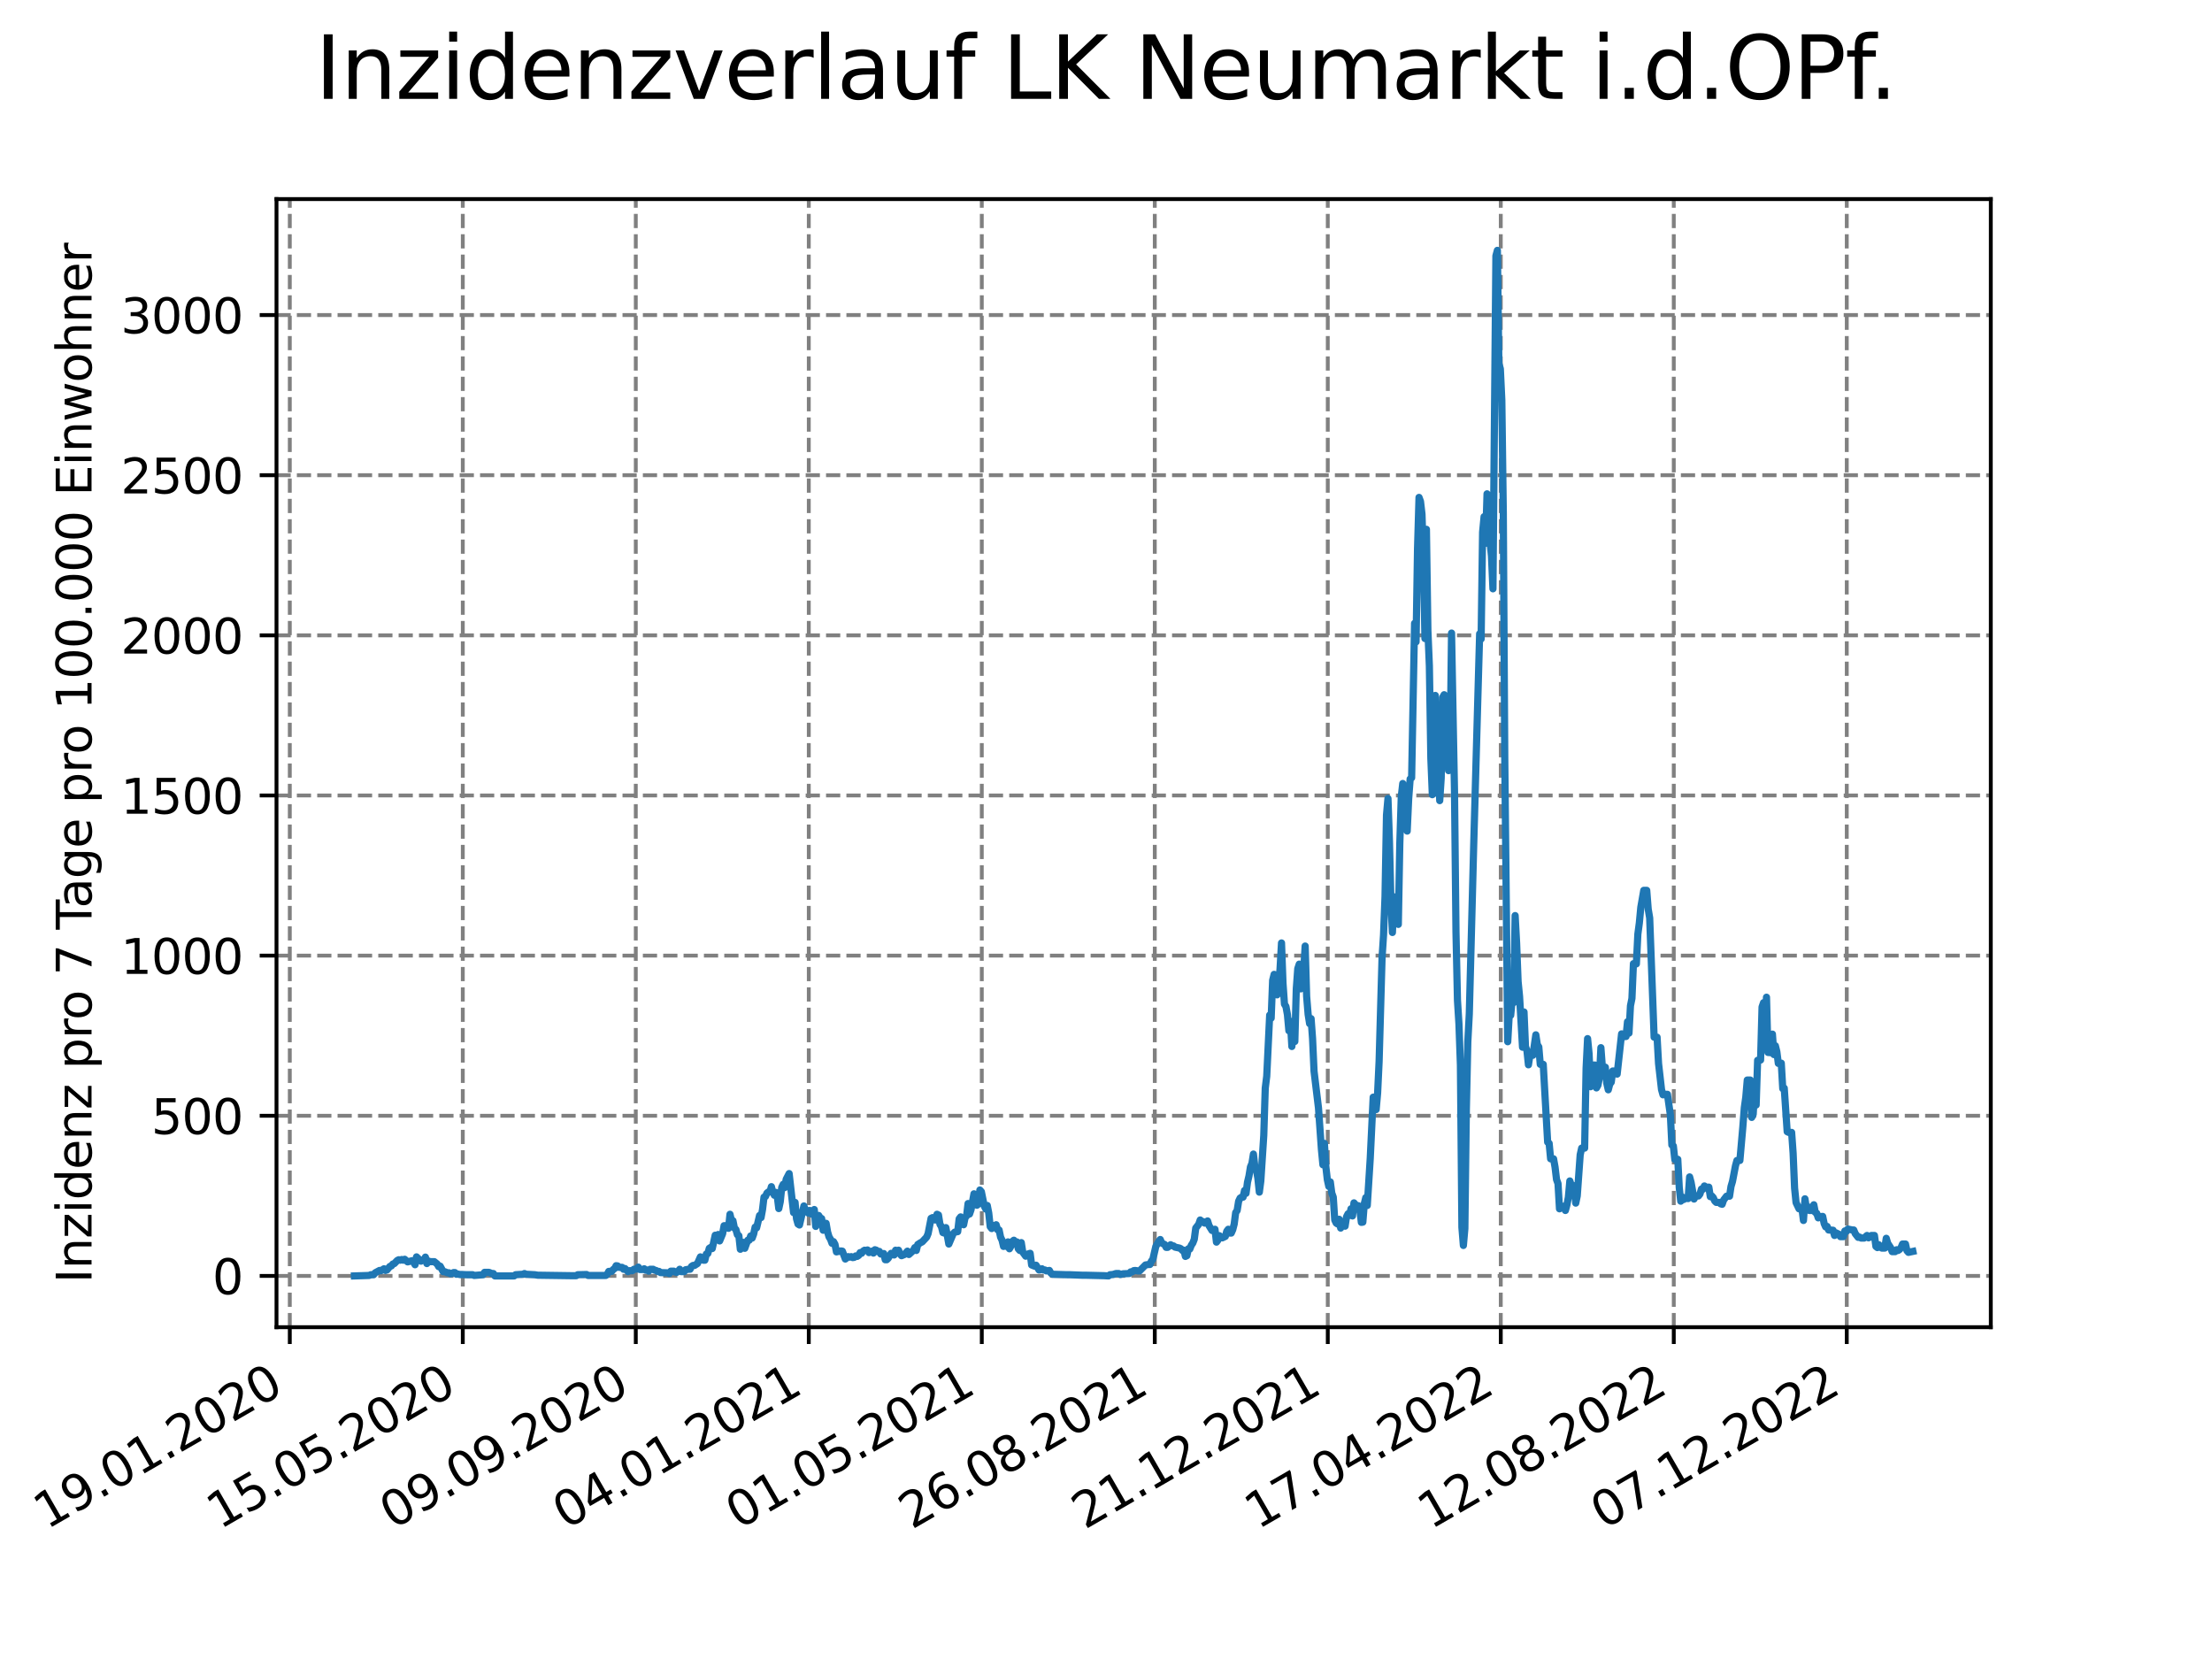 <?xml version="1.0" encoding="utf-8" standalone="no"?>
<!DOCTYPE svg PUBLIC "-//W3C//DTD SVG 1.1//EN"
  "http://www.w3.org/Graphics/SVG/1.1/DTD/svg11.dtd">
<svg xmlns:xlink="http://www.w3.org/1999/xlink" width="460.8pt" height="345.6pt" viewBox="0 0 460.8 345.6" xmlns="http://www.w3.org/2000/svg" version="1.1">
 <defs>
  <style type="text/css">*{stroke-linejoin: round; stroke-linecap: butt}</style>
 </defs>
 <g id="figure_1">
  <g id="patch_1">
   <path d="M 0 345.6 
L 460.8 345.6 
L 460.8 0 
L 0 0 
z
" style="fill: #ffffff"/>
  </g>
  <g id="axes_1">
   <g id="patch_2">
    <path d="M 57.6 276.48 
L 414.72 276.48 
L 414.72 41.472 
L 57.6 41.472 
z
" style="fill: #ffffff"/>
   </g>
   <g id="matplotlib.axis_1">
    <g id="xtick_1">
     <g id="line2d_1">
      <path d="M 60.37 276.48 
L 60.37 41.472 
" clip-path="url(#pb833df3ff0)" style="fill: none; stroke-dasharray: 2.96,1.28; stroke-dashoffset: 0; stroke: #808080; stroke-width: 0.8"/>
     </g>
     <g id="line2d_2">
      <defs>
       <path id="mb8131c8d3f" d="M 0 0 
L 0 3.5 
" style="stroke: #000000; stroke-width: 0.8"/>
      </defs>
      <g>
       <use xlink:href="#mb8131c8d3f" x="60.37" y="276.48" style="stroke: #000000; stroke-width: 0.8"/>
      </g>
     </g>
     <g id="text_1">
      <!-- 19.01.2020 -->
      <g transform="translate(9.744 318.689) rotate(-30) scale(0.1 -0.1)">
       <defs>
        <path id="DejaVuSans-31" d="M 794 531 
L 1825 531 
L 1825 4091 
L 703 3866 
L 703 4441 
L 1819 4666 
L 2450 4666 
L 2450 531 
L 3481 531 
L 3481 0 
L 794 0 
L 794 531 
z
" transform="scale(0.016)"/>
        <path id="DejaVuSans-39" d="M 703 97 
L 703 672 
Q 941 559 1184 500 
Q 1428 441 1663 441 
Q 2288 441 2617 861 
Q 2947 1281 2994 2138 
Q 2813 1869 2534 1725 
Q 2256 1581 1919 1581 
Q 1219 1581 811 2004 
Q 403 2428 403 3163 
Q 403 3881 828 4315 
Q 1253 4750 1959 4750 
Q 2769 4750 3195 4129 
Q 3622 3509 3622 2328 
Q 3622 1225 3098 567 
Q 2575 -91 1691 -91 
Q 1453 -91 1209 -44 
Q 966 3 703 97 
z
M 1959 2075 
Q 2384 2075 2632 2365 
Q 2881 2656 2881 3163 
Q 2881 3666 2632 3958 
Q 2384 4250 1959 4250 
Q 1534 4250 1286 3958 
Q 1038 3666 1038 3163 
Q 1038 2656 1286 2365 
Q 1534 2075 1959 2075 
z
" transform="scale(0.016)"/>
        <path id="DejaVuSans-2e" d="M 684 794 
L 1344 794 
L 1344 0 
L 684 0 
L 684 794 
z
" transform="scale(0.016)"/>
        <path id="DejaVuSans-30" d="M 2034 4250 
Q 1547 4250 1301 3770 
Q 1056 3291 1056 2328 
Q 1056 1369 1301 889 
Q 1547 409 2034 409 
Q 2525 409 2770 889 
Q 3016 1369 3016 2328 
Q 3016 3291 2770 3770 
Q 2525 4250 2034 4250 
z
M 2034 4750 
Q 2819 4750 3233 4129 
Q 3647 3509 3647 2328 
Q 3647 1150 3233 529 
Q 2819 -91 2034 -91 
Q 1250 -91 836 529 
Q 422 1150 422 2328 
Q 422 3509 836 4129 
Q 1250 4750 2034 4750 
z
" transform="scale(0.016)"/>
        <path id="DejaVuSans-32" d="M 1228 531 
L 3431 531 
L 3431 0 
L 469 0 
L 469 531 
Q 828 903 1448 1529 
Q 2069 2156 2228 2338 
Q 2531 2678 2651 2914 
Q 2772 3150 2772 3378 
Q 2772 3750 2511 3984 
Q 2250 4219 1831 4219 
Q 1534 4219 1204 4116 
Q 875 4013 500 3803 
L 500 4441 
Q 881 4594 1212 4672 
Q 1544 4750 1819 4750 
Q 2544 4750 2975 4387 
Q 3406 4025 3406 3419 
Q 3406 3131 3298 2873 
Q 3191 2616 2906 2266 
Q 2828 2175 2409 1742 
Q 1991 1309 1228 531 
z
" transform="scale(0.016)"/>
       </defs>
       <use xlink:href="#DejaVuSans-31"/>
       <use xlink:href="#DejaVuSans-39" x="63.623"/>
       <use xlink:href="#DejaVuSans-2e" x="127.246"/>
       <use xlink:href="#DejaVuSans-30" x="159.033"/>
       <use xlink:href="#DejaVuSans-31" x="222.656"/>
       <use xlink:href="#DejaVuSans-2e" x="286.279"/>
       <use xlink:href="#DejaVuSans-32" x="318.066"/>
       <use xlink:href="#DejaVuSans-30" x="381.689"/>
       <use xlink:href="#DejaVuSans-32" x="445.312"/>
       <use xlink:href="#DejaVuSans-30" x="508.936"/>
      </g>
     </g>
    </g>
    <g id="xtick_2">
     <g id="line2d_3">
      <path d="M 96.408 276.48 
L 96.408 41.472 
" clip-path="url(#pb833df3ff0)" style="fill: none; stroke-dasharray: 2.96,1.28; stroke-dashoffset: 0; stroke: #808080; stroke-width: 0.8"/>
     </g>
     <g id="line2d_4">
      <g>
       <use xlink:href="#mb8131c8d3f" x="96.408" y="276.48" style="stroke: #000000; stroke-width: 0.8"/>
      </g>
     </g>
     <g id="text_2">
      <!-- 15.05.2020 -->
      <g transform="translate(45.783 318.689) rotate(-30) scale(0.1 -0.1)">
       <defs>
        <path id="DejaVuSans-35" d="M 691 4666 
L 3169 4666 
L 3169 4134 
L 1269 4134 
L 1269 2991 
Q 1406 3038 1543 3061 
Q 1681 3084 1819 3084 
Q 2600 3084 3056 2656 
Q 3513 2228 3513 1497 
Q 3513 744 3044 326 
Q 2575 -91 1722 -91 
Q 1428 -91 1123 -41 
Q 819 9 494 109 
L 494 744 
Q 775 591 1075 516 
Q 1375 441 1709 441 
Q 2250 441 2565 725 
Q 2881 1009 2881 1497 
Q 2881 1984 2565 2268 
Q 2250 2553 1709 2553 
Q 1456 2553 1204 2497 
Q 953 2441 691 2322 
L 691 4666 
z
" transform="scale(0.016)"/>
       </defs>
       <use xlink:href="#DejaVuSans-31"/>
       <use xlink:href="#DejaVuSans-35" x="63.623"/>
       <use xlink:href="#DejaVuSans-2e" x="127.246"/>
       <use xlink:href="#DejaVuSans-30" x="159.033"/>
       <use xlink:href="#DejaVuSans-35" x="222.656"/>
       <use xlink:href="#DejaVuSans-2e" x="286.279"/>
       <use xlink:href="#DejaVuSans-32" x="318.066"/>
       <use xlink:href="#DejaVuSans-30" x="381.689"/>
       <use xlink:href="#DejaVuSans-32" x="445.312"/>
       <use xlink:href="#DejaVuSans-30" x="508.936"/>
      </g>
     </g>
    </g>
    <g id="xtick_3">
     <g id="line2d_5">
      <path d="M 132.447 276.48 
L 132.447 41.472 
" clip-path="url(#pb833df3ff0)" style="fill: none; stroke-dasharray: 2.96,1.28; stroke-dashoffset: 0; stroke: #808080; stroke-width: 0.8"/>
     </g>
     <g id="line2d_6">
      <g>
       <use xlink:href="#mb8131c8d3f" x="132.447" y="276.48" style="stroke: #000000; stroke-width: 0.8"/>
      </g>
     </g>
     <g id="text_3">
      <!-- 09.09.2020 -->
      <g transform="translate(81.821 318.689) rotate(-30) scale(0.1 -0.1)">
       <use xlink:href="#DejaVuSans-30"/>
       <use xlink:href="#DejaVuSans-39" x="63.623"/>
       <use xlink:href="#DejaVuSans-2e" x="127.246"/>
       <use xlink:href="#DejaVuSans-30" x="159.033"/>
       <use xlink:href="#DejaVuSans-39" x="222.656"/>
       <use xlink:href="#DejaVuSans-2e" x="286.279"/>
       <use xlink:href="#DejaVuSans-32" x="318.066"/>
       <use xlink:href="#DejaVuSans-30" x="381.689"/>
       <use xlink:href="#DejaVuSans-32" x="445.312"/>
       <use xlink:href="#DejaVuSans-30" x="508.936"/>
      </g>
     </g>
    </g>
    <g id="xtick_4">
     <g id="line2d_7">
      <path d="M 168.485 276.48 
L 168.485 41.472 
" clip-path="url(#pb833df3ff0)" style="fill: none; stroke-dasharray: 2.96,1.28; stroke-dashoffset: 0; stroke: #808080; stroke-width: 0.8"/>
     </g>
     <g id="line2d_8">
      <g>
       <use xlink:href="#mb8131c8d3f" x="168.485" y="276.48" style="stroke: #000000; stroke-width: 0.8"/>
      </g>
     </g>
     <g id="text_4">
      <!-- 04.01.2021 -->
      <g transform="translate(117.86 318.689) rotate(-30) scale(0.1 -0.1)">
       <defs>
        <path id="DejaVuSans-34" d="M 2419 4116 
L 825 1625 
L 2419 1625 
L 2419 4116 
z
M 2253 4666 
L 3047 4666 
L 3047 1625 
L 3713 1625 
L 3713 1100 
L 3047 1100 
L 3047 0 
L 2419 0 
L 2419 1100 
L 313 1100 
L 313 1709 
L 2253 4666 
z
" transform="scale(0.016)"/>
       </defs>
       <use xlink:href="#DejaVuSans-30"/>
       <use xlink:href="#DejaVuSans-34" x="63.623"/>
       <use xlink:href="#DejaVuSans-2e" x="127.246"/>
       <use xlink:href="#DejaVuSans-30" x="159.033"/>
       <use xlink:href="#DejaVuSans-31" x="222.656"/>
       <use xlink:href="#DejaVuSans-2e" x="286.279"/>
       <use xlink:href="#DejaVuSans-32" x="318.066"/>
       <use xlink:href="#DejaVuSans-30" x="381.689"/>
       <use xlink:href="#DejaVuSans-32" x="445.312"/>
       <use xlink:href="#DejaVuSans-31" x="508.936"/>
      </g>
     </g>
    </g>
    <g id="xtick_5">
     <g id="line2d_9">
      <path d="M 204.524 276.48 
L 204.524 41.472 
" clip-path="url(#pb833df3ff0)" style="fill: none; stroke-dasharray: 2.96,1.28; stroke-dashoffset: 0; stroke: #808080; stroke-width: 0.8"/>
     </g>
     <g id="line2d_10">
      <g>
       <use xlink:href="#mb8131c8d3f" x="204.524" y="276.48" style="stroke: #000000; stroke-width: 0.8"/>
      </g>
     </g>
     <g id="text_5">
      <!-- 01.05.2021 -->
      <g transform="translate(153.898 318.689) rotate(-30) scale(0.1 -0.1)">
       <use xlink:href="#DejaVuSans-30"/>
       <use xlink:href="#DejaVuSans-31" x="63.623"/>
       <use xlink:href="#DejaVuSans-2e" x="127.246"/>
       <use xlink:href="#DejaVuSans-30" x="159.033"/>
       <use xlink:href="#DejaVuSans-35" x="222.656"/>
       <use xlink:href="#DejaVuSans-2e" x="286.279"/>
       <use xlink:href="#DejaVuSans-32" x="318.066"/>
       <use xlink:href="#DejaVuSans-30" x="381.689"/>
       <use xlink:href="#DejaVuSans-32" x="445.312"/>
       <use xlink:href="#DejaVuSans-31" x="508.936"/>
      </g>
     </g>
    </g>
    <g id="xtick_6">
     <g id="line2d_11">
      <path d="M 240.562 276.48 
L 240.562 41.472 
" clip-path="url(#pb833df3ff0)" style="fill: none; stroke-dasharray: 2.96,1.28; stroke-dashoffset: 0; stroke: #808080; stroke-width: 0.8"/>
     </g>
     <g id="line2d_12">
      <g>
       <use xlink:href="#mb8131c8d3f" x="240.562" y="276.48" style="stroke: #000000; stroke-width: 0.8"/>
      </g>
     </g>
     <g id="text_6">
      <!-- 26.08.2021 -->
      <g transform="translate(189.937 318.689) rotate(-30) scale(0.1 -0.1)">
       <defs>
        <path id="DejaVuSans-36" d="M 2113 2584 
Q 1688 2584 1439 2293 
Q 1191 2003 1191 1497 
Q 1191 994 1439 701 
Q 1688 409 2113 409 
Q 2538 409 2786 701 
Q 3034 994 3034 1497 
Q 3034 2003 2786 2293 
Q 2538 2584 2113 2584 
z
M 3366 4563 
L 3366 3988 
Q 3128 4100 2886 4159 
Q 2644 4219 2406 4219 
Q 1781 4219 1451 3797 
Q 1122 3375 1075 2522 
Q 1259 2794 1537 2939 
Q 1816 3084 2150 3084 
Q 2853 3084 3261 2657 
Q 3669 2231 3669 1497 
Q 3669 778 3244 343 
Q 2819 -91 2113 -91 
Q 1303 -91 875 529 
Q 447 1150 447 2328 
Q 447 3434 972 4092 
Q 1497 4750 2381 4750 
Q 2619 4750 2861 4703 
Q 3103 4656 3366 4563 
z
" transform="scale(0.016)"/>
        <path id="DejaVuSans-38" d="M 2034 2216 
Q 1584 2216 1326 1975 
Q 1069 1734 1069 1313 
Q 1069 891 1326 650 
Q 1584 409 2034 409 
Q 2484 409 2743 651 
Q 3003 894 3003 1313 
Q 3003 1734 2745 1975 
Q 2488 2216 2034 2216 
z
M 1403 2484 
Q 997 2584 770 2862 
Q 544 3141 544 3541 
Q 544 4100 942 4425 
Q 1341 4750 2034 4750 
Q 2731 4750 3128 4425 
Q 3525 4100 3525 3541 
Q 3525 3141 3298 2862 
Q 3072 2584 2669 2484 
Q 3125 2378 3379 2068 
Q 3634 1759 3634 1313 
Q 3634 634 3220 271 
Q 2806 -91 2034 -91 
Q 1263 -91 848 271 
Q 434 634 434 1313 
Q 434 1759 690 2068 
Q 947 2378 1403 2484 
z
M 1172 3481 
Q 1172 3119 1398 2916 
Q 1625 2713 2034 2713 
Q 2441 2713 2670 2916 
Q 2900 3119 2900 3481 
Q 2900 3844 2670 4047 
Q 2441 4250 2034 4250 
Q 1625 4250 1398 4047 
Q 1172 3844 1172 3481 
z
" transform="scale(0.016)"/>
       </defs>
       <use xlink:href="#DejaVuSans-32"/>
       <use xlink:href="#DejaVuSans-36" x="63.623"/>
       <use xlink:href="#DejaVuSans-2e" x="127.246"/>
       <use xlink:href="#DejaVuSans-30" x="159.033"/>
       <use xlink:href="#DejaVuSans-38" x="222.656"/>
       <use xlink:href="#DejaVuSans-2e" x="286.279"/>
       <use xlink:href="#DejaVuSans-32" x="318.066"/>
       <use xlink:href="#DejaVuSans-30" x="381.689"/>
       <use xlink:href="#DejaVuSans-32" x="445.312"/>
       <use xlink:href="#DejaVuSans-31" x="508.936"/>
      </g>
     </g>
    </g>
    <g id="xtick_7">
     <g id="line2d_13">
      <path d="M 276.601 276.48 
L 276.601 41.472 
" clip-path="url(#pb833df3ff0)" style="fill: none; stroke-dasharray: 2.96,1.28; stroke-dashoffset: 0; stroke: #808080; stroke-width: 0.8"/>
     </g>
     <g id="line2d_14">
      <g>
       <use xlink:href="#mb8131c8d3f" x="276.601" y="276.48" style="stroke: #000000; stroke-width: 0.8"/>
      </g>
     </g>
     <g id="text_7">
      <!-- 21.12.2021 -->
      <g transform="translate(225.975 318.689) rotate(-30) scale(0.1 -0.1)">
       <use xlink:href="#DejaVuSans-32"/>
       <use xlink:href="#DejaVuSans-31" x="63.623"/>
       <use xlink:href="#DejaVuSans-2e" x="127.246"/>
       <use xlink:href="#DejaVuSans-31" x="159.033"/>
       <use xlink:href="#DejaVuSans-32" x="222.656"/>
       <use xlink:href="#DejaVuSans-2e" x="286.279"/>
       <use xlink:href="#DejaVuSans-32" x="318.066"/>
       <use xlink:href="#DejaVuSans-30" x="381.689"/>
       <use xlink:href="#DejaVuSans-32" x="445.312"/>
       <use xlink:href="#DejaVuSans-31" x="508.936"/>
      </g>
     </g>
    </g>
    <g id="xtick_8">
     <g id="line2d_15">
      <path d="M 312.639 276.48 
L 312.639 41.472 
" clip-path="url(#pb833df3ff0)" style="fill: none; stroke-dasharray: 2.96,1.28; stroke-dashoffset: 0; stroke: #808080; stroke-width: 0.8"/>
     </g>
     <g id="line2d_16">
      <g>
       <use xlink:href="#mb8131c8d3f" x="312.639" y="276.48" style="stroke: #000000; stroke-width: 0.8"/>
      </g>
     </g>
     <g id="text_8">
      <!-- 17.04.2022 -->
      <g transform="translate(262.014 318.689) rotate(-30) scale(0.1 -0.1)">
       <defs>
        <path id="DejaVuSans-37" d="M 525 4666 
L 3525 4666 
L 3525 4397 
L 1831 0 
L 1172 0 
L 2766 4134 
L 525 4134 
L 525 4666 
z
" transform="scale(0.016)"/>
       </defs>
       <use xlink:href="#DejaVuSans-31"/>
       <use xlink:href="#DejaVuSans-37" x="63.623"/>
       <use xlink:href="#DejaVuSans-2e" x="127.246"/>
       <use xlink:href="#DejaVuSans-30" x="159.033"/>
       <use xlink:href="#DejaVuSans-34" x="222.656"/>
       <use xlink:href="#DejaVuSans-2e" x="286.279"/>
       <use xlink:href="#DejaVuSans-32" x="318.066"/>
       <use xlink:href="#DejaVuSans-30" x="381.689"/>
       <use xlink:href="#DejaVuSans-32" x="445.312"/>
       <use xlink:href="#DejaVuSans-32" x="508.936"/>
      </g>
     </g>
    </g>
    <g id="xtick_9">
     <g id="line2d_17">
      <path d="M 348.678 276.48 
L 348.678 41.472 
" clip-path="url(#pb833df3ff0)" style="fill: none; stroke-dasharray: 2.96,1.28; stroke-dashoffset: 0; stroke: #808080; stroke-width: 0.8"/>
     </g>
     <g id="line2d_18">
      <g>
       <use xlink:href="#mb8131c8d3f" x="348.678" y="276.48" style="stroke: #000000; stroke-width: 0.8"/>
      </g>
     </g>
     <g id="text_9">
      <!-- 12.08.2022 -->
      <g transform="translate(298.052 318.689) rotate(-30) scale(0.1 -0.1)">
       <use xlink:href="#DejaVuSans-31"/>
       <use xlink:href="#DejaVuSans-32" x="63.623"/>
       <use xlink:href="#DejaVuSans-2e" x="127.246"/>
       <use xlink:href="#DejaVuSans-30" x="159.033"/>
       <use xlink:href="#DejaVuSans-38" x="222.656"/>
       <use xlink:href="#DejaVuSans-2e" x="286.279"/>
       <use xlink:href="#DejaVuSans-32" x="318.066"/>
       <use xlink:href="#DejaVuSans-30" x="381.689"/>
       <use xlink:href="#DejaVuSans-32" x="445.312"/>
       <use xlink:href="#DejaVuSans-32" x="508.936"/>
      </g>
     </g>
    </g>
    <g id="xtick_10">
     <g id="line2d_19">
      <path d="M 384.716 276.48 
L 384.716 41.472 
" clip-path="url(#pb833df3ff0)" style="fill: none; stroke-dasharray: 2.96,1.28; stroke-dashoffset: 0; stroke: #808080; stroke-width: 0.8"/>
     </g>
     <g id="line2d_20">
      <g>
       <use xlink:href="#mb8131c8d3f" x="384.716" y="276.48" style="stroke: #000000; stroke-width: 0.8"/>
      </g>
     </g>
     <g id="text_10">
      <!-- 07.12.2022 -->
      <g transform="translate(334.091 318.689) rotate(-30) scale(0.1 -0.1)">
       <use xlink:href="#DejaVuSans-30"/>
       <use xlink:href="#DejaVuSans-37" x="63.623"/>
       <use xlink:href="#DejaVuSans-2e" x="127.246"/>
       <use xlink:href="#DejaVuSans-31" x="159.033"/>
       <use xlink:href="#DejaVuSans-32" x="222.656"/>
       <use xlink:href="#DejaVuSans-2e" x="286.279"/>
       <use xlink:href="#DejaVuSans-32" x="318.066"/>
       <use xlink:href="#DejaVuSans-30" x="381.689"/>
       <use xlink:href="#DejaVuSans-32" x="445.312"/>
       <use xlink:href="#DejaVuSans-32" x="508.936"/>
      </g>
     </g>
    </g>
   </g>
   <g id="matplotlib.axis_2">
    <g id="ytick_1">
     <g id="line2d_21">
      <path d="M 57.6 265.798 
L 414.72 265.798 
" clip-path="url(#pb833df3ff0)" style="fill: none; stroke-dasharray: 2.96,1.28; stroke-dashoffset: 0; stroke: #808080; stroke-width: 0.8"/>
     </g>
     <g id="line2d_22">
      <defs>
       <path id="m27a5e4d0ce" d="M 0 0 
L -3.5 0 
" style="stroke: #000000; stroke-width: 0.8"/>
      </defs>
      <g>
       <use xlink:href="#m27a5e4d0ce" x="57.6" y="265.798" style="stroke: #000000; stroke-width: 0.8"/>
      </g>
     </g>
     <g id="text_11">
      <!-- 0 -->
      <g transform="translate(44.237 269.597) scale(0.1 -0.1)">
       <use xlink:href="#DejaVuSans-30"/>
      </g>
     </g>
    </g>
    <g id="ytick_2">
     <g id="line2d_23">
      <path d="M 57.6 232.437 
L 414.72 232.437 
" clip-path="url(#pb833df3ff0)" style="fill: none; stroke-dasharray: 2.96,1.28; stroke-dashoffset: 0; stroke: #808080; stroke-width: 0.8"/>
     </g>
     <g id="line2d_24">
      <g>
       <use xlink:href="#m27a5e4d0ce" x="57.6" y="232.437" style="stroke: #000000; stroke-width: 0.8"/>
      </g>
     </g>
     <g id="text_12">
      <!-- 500 -->
      <g transform="translate(31.512 236.236) scale(0.1 -0.1)">
       <use xlink:href="#DejaVuSans-35"/>
       <use xlink:href="#DejaVuSans-30" x="63.623"/>
       <use xlink:href="#DejaVuSans-30" x="127.246"/>
      </g>
     </g>
    </g>
    <g id="ytick_3">
     <g id="line2d_25">
      <path d="M 57.6 199.075 
L 414.72 199.075 
" clip-path="url(#pb833df3ff0)" style="fill: none; stroke-dasharray: 2.96,1.28; stroke-dashoffset: 0; stroke: #808080; stroke-width: 0.8"/>
     </g>
     <g id="line2d_26">
      <g>
       <use xlink:href="#m27a5e4d0ce" x="57.6" y="199.075" style="stroke: #000000; stroke-width: 0.8"/>
      </g>
     </g>
     <g id="text_13">
      <!-- 1000 -->
      <g transform="translate(25.15 202.875) scale(0.1 -0.1)">
       <use xlink:href="#DejaVuSans-31"/>
       <use xlink:href="#DejaVuSans-30" x="63.623"/>
       <use xlink:href="#DejaVuSans-30" x="127.246"/>
       <use xlink:href="#DejaVuSans-30" x="190.869"/>
      </g>
     </g>
    </g>
    <g id="ytick_4">
     <g id="line2d_27">
      <path d="M 57.6 165.714 
L 414.72 165.714 
" clip-path="url(#pb833df3ff0)" style="fill: none; stroke-dasharray: 2.96,1.28; stroke-dashoffset: 0; stroke: #808080; stroke-width: 0.8"/>
     </g>
     <g id="line2d_28">
      <g>
       <use xlink:href="#m27a5e4d0ce" x="57.6" y="165.714" style="stroke: #000000; stroke-width: 0.8"/>
      </g>
     </g>
     <g id="text_14">
      <!-- 1500 -->
      <g transform="translate(25.15 169.513) scale(0.1 -0.1)">
       <use xlink:href="#DejaVuSans-31"/>
       <use xlink:href="#DejaVuSans-35" x="63.623"/>
       <use xlink:href="#DejaVuSans-30" x="127.246"/>
       <use xlink:href="#DejaVuSans-30" x="190.869"/>
      </g>
     </g>
    </g>
    <g id="ytick_5">
     <g id="line2d_29">
      <path d="M 57.6 132.353 
L 414.72 132.353 
" clip-path="url(#pb833df3ff0)" style="fill: none; stroke-dasharray: 2.96,1.28; stroke-dashoffset: 0; stroke: #808080; stroke-width: 0.8"/>
     </g>
     <g id="line2d_30">
      <g>
       <use xlink:href="#m27a5e4d0ce" x="57.6" y="132.353" style="stroke: #000000; stroke-width: 0.8"/>
      </g>
     </g>
     <g id="text_15">
      <!-- 2000 -->
      <g transform="translate(25.15 136.152) scale(0.1 -0.1)">
       <use xlink:href="#DejaVuSans-32"/>
       <use xlink:href="#DejaVuSans-30" x="63.623"/>
       <use xlink:href="#DejaVuSans-30" x="127.246"/>
       <use xlink:href="#DejaVuSans-30" x="190.869"/>
      </g>
     </g>
    </g>
    <g id="ytick_6">
     <g id="line2d_31">
      <path d="M 57.6 98.992 
L 414.72 98.992 
" clip-path="url(#pb833df3ff0)" style="fill: none; stroke-dasharray: 2.96,1.28; stroke-dashoffset: 0; stroke: #808080; stroke-width: 0.8"/>
     </g>
     <g id="line2d_32">
      <g>
       <use xlink:href="#m27a5e4d0ce" x="57.6" y="98.992" style="stroke: #000000; stroke-width: 0.8"/>
      </g>
     </g>
     <g id="text_16">
      <!-- 2500 -->
      <g transform="translate(25.15 102.791) scale(0.1 -0.1)">
       <use xlink:href="#DejaVuSans-32"/>
       <use xlink:href="#DejaVuSans-35" x="63.623"/>
       <use xlink:href="#DejaVuSans-30" x="127.246"/>
       <use xlink:href="#DejaVuSans-30" x="190.869"/>
      </g>
     </g>
    </g>
    <g id="ytick_7">
     <g id="line2d_33">
      <path d="M 57.6 65.631 
L 414.72 65.631 
" clip-path="url(#pb833df3ff0)" style="fill: none; stroke-dasharray: 2.96,1.28; stroke-dashoffset: 0; stroke: #808080; stroke-width: 0.8"/>
     </g>
     <g id="line2d_34">
      <g>
       <use xlink:href="#m27a5e4d0ce" x="57.6" y="65.631" style="stroke: #000000; stroke-width: 0.8"/>
      </g>
     </g>
     <g id="text_17">
      <!-- 3000 -->
      <g transform="translate(25.15 69.43) scale(0.1 -0.1)">
       <defs>
        <path id="DejaVuSans-33" d="M 2597 2516 
Q 3050 2419 3304 2112 
Q 3559 1806 3559 1356 
Q 3559 666 3084 287 
Q 2609 -91 1734 -91 
Q 1441 -91 1130 -33 
Q 819 25 488 141 
L 488 750 
Q 750 597 1062 519 
Q 1375 441 1716 441 
Q 2309 441 2620 675 
Q 2931 909 2931 1356 
Q 2931 1769 2642 2001 
Q 2353 2234 1838 2234 
L 1294 2234 
L 1294 2753 
L 1863 2753 
Q 2328 2753 2575 2939 
Q 2822 3125 2822 3475 
Q 2822 3834 2567 4026 
Q 2313 4219 1838 4219 
Q 1578 4219 1281 4162 
Q 984 4106 628 3988 
L 628 4550 
Q 988 4650 1302 4700 
Q 1616 4750 1894 4750 
Q 2613 4750 3031 4423 
Q 3450 4097 3450 3541 
Q 3450 3153 3228 2886 
Q 3006 2619 2597 2516 
z
" transform="scale(0.016)"/>
       </defs>
       <use xlink:href="#DejaVuSans-33"/>
       <use xlink:href="#DejaVuSans-30" x="63.623"/>
       <use xlink:href="#DejaVuSans-30" x="127.246"/>
       <use xlink:href="#DejaVuSans-30" x="190.869"/>
      </g>
     </g>
    </g>
    <g id="text_18">
     <!-- Inzidenz pro 7 Tage pro 100.000 Einwohner -->
     <g transform="translate(19.07 267.301) rotate(-90) scale(0.1 -0.1)">
      <defs>
       <path id="DejaVuSans-49" d="M 628 4666 
L 1259 4666 
L 1259 0 
L 628 0 
L 628 4666 
z
" transform="scale(0.016)"/>
       <path id="DejaVuSans-6e" d="M 3513 2113 
L 3513 0 
L 2938 0 
L 2938 2094 
Q 2938 2591 2744 2837 
Q 2550 3084 2163 3084 
Q 1697 3084 1428 2787 
Q 1159 2491 1159 1978 
L 1159 0 
L 581 0 
L 581 3500 
L 1159 3500 
L 1159 2956 
Q 1366 3272 1645 3428 
Q 1925 3584 2291 3584 
Q 2894 3584 3203 3211 
Q 3513 2838 3513 2113 
z
" transform="scale(0.016)"/>
       <path id="DejaVuSans-7a" d="M 353 3500 
L 3084 3500 
L 3084 2975 
L 922 459 
L 3084 459 
L 3084 0 
L 275 0 
L 275 525 
L 2438 3041 
L 353 3041 
L 353 3500 
z
" transform="scale(0.016)"/>
       <path id="DejaVuSans-69" d="M 603 3500 
L 1178 3500 
L 1178 0 
L 603 0 
L 603 3500 
z
M 603 4863 
L 1178 4863 
L 1178 4134 
L 603 4134 
L 603 4863 
z
" transform="scale(0.016)"/>
       <path id="DejaVuSans-64" d="M 2906 2969 
L 2906 4863 
L 3481 4863 
L 3481 0 
L 2906 0 
L 2906 525 
Q 2725 213 2448 61 
Q 2172 -91 1784 -91 
Q 1150 -91 751 415 
Q 353 922 353 1747 
Q 353 2572 751 3078 
Q 1150 3584 1784 3584 
Q 2172 3584 2448 3432 
Q 2725 3281 2906 2969 
z
M 947 1747 
Q 947 1113 1208 752 
Q 1469 391 1925 391 
Q 2381 391 2643 752 
Q 2906 1113 2906 1747 
Q 2906 2381 2643 2742 
Q 2381 3103 1925 3103 
Q 1469 3103 1208 2742 
Q 947 2381 947 1747 
z
" transform="scale(0.016)"/>
       <path id="DejaVuSans-65" d="M 3597 1894 
L 3597 1613 
L 953 1613 
Q 991 1019 1311 708 
Q 1631 397 2203 397 
Q 2534 397 2845 478 
Q 3156 559 3463 722 
L 3463 178 
Q 3153 47 2828 -22 
Q 2503 -91 2169 -91 
Q 1331 -91 842 396 
Q 353 884 353 1716 
Q 353 2575 817 3079 
Q 1281 3584 2069 3584 
Q 2775 3584 3186 3129 
Q 3597 2675 3597 1894 
z
M 3022 2063 
Q 3016 2534 2758 2815 
Q 2500 3097 2075 3097 
Q 1594 3097 1305 2825 
Q 1016 2553 972 2059 
L 3022 2063 
z
" transform="scale(0.016)"/>
       <path id="DejaVuSans-20" transform="scale(0.016)"/>
       <path id="DejaVuSans-70" d="M 1159 525 
L 1159 -1331 
L 581 -1331 
L 581 3500 
L 1159 3500 
L 1159 2969 
Q 1341 3281 1617 3432 
Q 1894 3584 2278 3584 
Q 2916 3584 3314 3078 
Q 3713 2572 3713 1747 
Q 3713 922 3314 415 
Q 2916 -91 2278 -91 
Q 1894 -91 1617 61 
Q 1341 213 1159 525 
z
M 3116 1747 
Q 3116 2381 2855 2742 
Q 2594 3103 2138 3103 
Q 1681 3103 1420 2742 
Q 1159 2381 1159 1747 
Q 1159 1113 1420 752 
Q 1681 391 2138 391 
Q 2594 391 2855 752 
Q 3116 1113 3116 1747 
z
" transform="scale(0.016)"/>
       <path id="DejaVuSans-72" d="M 2631 2963 
Q 2534 3019 2420 3045 
Q 2306 3072 2169 3072 
Q 1681 3072 1420 2755 
Q 1159 2438 1159 1844 
L 1159 0 
L 581 0 
L 581 3500 
L 1159 3500 
L 1159 2956 
Q 1341 3275 1631 3429 
Q 1922 3584 2338 3584 
Q 2397 3584 2469 3576 
Q 2541 3569 2628 3553 
L 2631 2963 
z
" transform="scale(0.016)"/>
       <path id="DejaVuSans-6f" d="M 1959 3097 
Q 1497 3097 1228 2736 
Q 959 2375 959 1747 
Q 959 1119 1226 758 
Q 1494 397 1959 397 
Q 2419 397 2687 759 
Q 2956 1122 2956 1747 
Q 2956 2369 2687 2733 
Q 2419 3097 1959 3097 
z
M 1959 3584 
Q 2709 3584 3137 3096 
Q 3566 2609 3566 1747 
Q 3566 888 3137 398 
Q 2709 -91 1959 -91 
Q 1206 -91 779 398 
Q 353 888 353 1747 
Q 353 2609 779 3096 
Q 1206 3584 1959 3584 
z
" transform="scale(0.016)"/>
       <path id="DejaVuSans-54" d="M -19 4666 
L 3928 4666 
L 3928 4134 
L 2272 4134 
L 2272 0 
L 1638 0 
L 1638 4134 
L -19 4134 
L -19 4666 
z
" transform="scale(0.016)"/>
       <path id="DejaVuSans-61" d="M 2194 1759 
Q 1497 1759 1228 1600 
Q 959 1441 959 1056 
Q 959 750 1161 570 
Q 1363 391 1709 391 
Q 2188 391 2477 730 
Q 2766 1069 2766 1631 
L 2766 1759 
L 2194 1759 
z
M 3341 1997 
L 3341 0 
L 2766 0 
L 2766 531 
Q 2569 213 2275 61 
Q 1981 -91 1556 -91 
Q 1019 -91 701 211 
Q 384 513 384 1019 
Q 384 1609 779 1909 
Q 1175 2209 1959 2209 
L 2766 2209 
L 2766 2266 
Q 2766 2663 2505 2880 
Q 2244 3097 1772 3097 
Q 1472 3097 1187 3025 
Q 903 2953 641 2809 
L 641 3341 
Q 956 3463 1253 3523 
Q 1550 3584 1831 3584 
Q 2591 3584 2966 3190 
Q 3341 2797 3341 1997 
z
" transform="scale(0.016)"/>
       <path id="DejaVuSans-67" d="M 2906 1791 
Q 2906 2416 2648 2759 
Q 2391 3103 1925 3103 
Q 1463 3103 1205 2759 
Q 947 2416 947 1791 
Q 947 1169 1205 825 
Q 1463 481 1925 481 
Q 2391 481 2648 825 
Q 2906 1169 2906 1791 
z
M 3481 434 
Q 3481 -459 3084 -895 
Q 2688 -1331 1869 -1331 
Q 1566 -1331 1297 -1286 
Q 1028 -1241 775 -1147 
L 775 -588 
Q 1028 -725 1275 -790 
Q 1522 -856 1778 -856 
Q 2344 -856 2625 -561 
Q 2906 -266 2906 331 
L 2906 616 
Q 2728 306 2450 153 
Q 2172 0 1784 0 
Q 1141 0 747 490 
Q 353 981 353 1791 
Q 353 2603 747 3093 
Q 1141 3584 1784 3584 
Q 2172 3584 2450 3431 
Q 2728 3278 2906 2969 
L 2906 3500 
L 3481 3500 
L 3481 434 
z
" transform="scale(0.016)"/>
       <path id="DejaVuSans-45" d="M 628 4666 
L 3578 4666 
L 3578 4134 
L 1259 4134 
L 1259 2753 
L 3481 2753 
L 3481 2222 
L 1259 2222 
L 1259 531 
L 3634 531 
L 3634 0 
L 628 0 
L 628 4666 
z
" transform="scale(0.016)"/>
       <path id="DejaVuSans-77" d="M 269 3500 
L 844 3500 
L 1563 769 
L 2278 3500 
L 2956 3500 
L 3675 769 
L 4391 3500 
L 4966 3500 
L 4050 0 
L 3372 0 
L 2619 2869 
L 1863 0 
L 1184 0 
L 269 3500 
z
" transform="scale(0.016)"/>
       <path id="DejaVuSans-68" d="M 3513 2113 
L 3513 0 
L 2938 0 
L 2938 2094 
Q 2938 2591 2744 2837 
Q 2550 3084 2163 3084 
Q 1697 3084 1428 2787 
Q 1159 2491 1159 1978 
L 1159 0 
L 581 0 
L 581 4863 
L 1159 4863 
L 1159 2956 
Q 1366 3272 1645 3428 
Q 1925 3584 2291 3584 
Q 2894 3584 3203 3211 
Q 3513 2838 3513 2113 
z
" transform="scale(0.016)"/>
      </defs>
      <use xlink:href="#DejaVuSans-49"/>
      <use xlink:href="#DejaVuSans-6e" x="29.492"/>
      <use xlink:href="#DejaVuSans-7a" x="92.871"/>
      <use xlink:href="#DejaVuSans-69" x="145.361"/>
      <use xlink:href="#DejaVuSans-64" x="173.145"/>
      <use xlink:href="#DejaVuSans-65" x="236.621"/>
      <use xlink:href="#DejaVuSans-6e" x="298.145"/>
      <use xlink:href="#DejaVuSans-7a" x="361.523"/>
      <use xlink:href="#DejaVuSans-20" x="414.014"/>
      <use xlink:href="#DejaVuSans-70" x="445.801"/>
      <use xlink:href="#DejaVuSans-72" x="509.277"/>
      <use xlink:href="#DejaVuSans-6f" x="548.141"/>
      <use xlink:href="#DejaVuSans-20" x="609.322"/>
      <use xlink:href="#DejaVuSans-37" x="641.109"/>
      <use xlink:href="#DejaVuSans-20" x="704.732"/>
      <use xlink:href="#DejaVuSans-54" x="736.52"/>
      <use xlink:href="#DejaVuSans-61" x="781.104"/>
      <use xlink:href="#DejaVuSans-67" x="842.383"/>
      <use xlink:href="#DejaVuSans-65" x="905.859"/>
      <use xlink:href="#DejaVuSans-20" x="967.383"/>
      <use xlink:href="#DejaVuSans-70" x="999.17"/>
      <use xlink:href="#DejaVuSans-72" x="1062.646"/>
      <use xlink:href="#DejaVuSans-6f" x="1101.51"/>
      <use xlink:href="#DejaVuSans-20" x="1162.691"/>
      <use xlink:href="#DejaVuSans-31" x="1194.479"/>
      <use xlink:href="#DejaVuSans-30" x="1258.102"/>
      <use xlink:href="#DejaVuSans-30" x="1321.725"/>
      <use xlink:href="#DejaVuSans-2e" x="1385.348"/>
      <use xlink:href="#DejaVuSans-30" x="1417.135"/>
      <use xlink:href="#DejaVuSans-30" x="1480.758"/>
      <use xlink:href="#DejaVuSans-30" x="1544.381"/>
      <use xlink:href="#DejaVuSans-20" x="1608.004"/>
      <use xlink:href="#DejaVuSans-45" x="1639.791"/>
      <use xlink:href="#DejaVuSans-69" x="1702.975"/>
      <use xlink:href="#DejaVuSans-6e" x="1730.758"/>
      <use xlink:href="#DejaVuSans-77" x="1794.137"/>
      <use xlink:href="#DejaVuSans-6f" x="1875.924"/>
      <use xlink:href="#DejaVuSans-68" x="1937.105"/>
      <use xlink:href="#DejaVuSans-6e" x="2000.484"/>
      <use xlink:href="#DejaVuSans-65" x="2063.863"/>
      <use xlink:href="#DejaVuSans-72" x="2125.387"/>
     </g>
    </g>
   </g>
   <g id="line2d_35">
    <path d="M 73.833 265.798 
L 76.913 265.699 
L 77.221 265.55 
L 77.837 265.55 
L 78.145 265.153 
L 79.069 264.657 
L 79.377 264.707 
L 79.993 264.31 
L 80.301 264.657 
L 80.609 264.558 
L 81.225 263.815 
L 81.533 263.715 
L 81.841 263.319 
L 82.149 263.22 
L 82.765 262.575 
L 83.073 262.426 
L 83.381 262.525 
L 83.689 262.377 
L 83.997 262.525 
L 84.305 262.327 
L 84.921 262.873 
L 85.846 262.625 
L 86.154 262.922 
L 86.462 263.468 
L 86.77 261.831 
L 87.694 262.724 
L 88.002 262.476 
L 88.31 262.575 
L 88.618 261.881 
L 88.926 263.22 
L 89.234 262.674 
L 89.542 262.823 
L 90.158 262.823 
L 90.466 262.823 
L 91.082 263.319 
L 91.39 263.864 
L 91.698 263.765 
L 92.314 264.905 
L 92.622 264.905 
L 93.238 265.153 
L 93.546 265.153 
L 93.854 265.352 
L 94.162 265.302 
L 94.47 265.104 
L 94.778 265.104 
L 95.086 265.451 
L 95.394 265.401 
L 95.702 265.5 
L 96.318 265.5 
L 97.242 265.55 
L 98.474 265.55 
L 98.782 265.699 
L 100.015 265.599 
L 100.631 265.55 
L 100.939 265.054 
L 101.863 265.054 
L 102.479 265.302 
L 102.787 265.302 
L 103.095 265.798 
L 107.099 265.798 
L 107.407 265.55 
L 108.947 265.451 
L 109.255 265.302 
L 109.563 265.451 
L 111.411 265.55 
L 112.027 265.649 
L 118.804 265.748 
L 119.42 265.748 
L 120.036 265.748 
L 120.344 265.55 
L 122.192 265.5 
L 122.5 265.699 
L 126.196 265.699 
L 126.504 265.451 
L 126.812 264.856 
L 127.428 264.856 
L 127.736 264.459 
L 128.044 264.261 
L 128.353 263.666 
L 128.661 263.715 
L 128.969 264.013 
L 129.585 264.013 
L 129.893 264.41 
L 130.201 264.261 
L 130.817 264.905 
L 131.125 264.707 
L 131.741 264.707 
L 132.049 264.41 
L 132.665 264.36 
L 132.973 263.963 
L 133.281 264.459 
L 133.897 264.459 
L 134.205 264.31 
L 134.513 264.608 
L 134.821 264.558 
L 135.129 264.806 
L 135.437 264.41 
L 136.053 264.41 
L 136.361 264.608 
L 136.669 264.657 
L 136.977 264.856 
L 137.285 264.856 
L 137.593 265.104 
L 139.133 265.153 
L 139.441 265.302 
L 139.749 264.806 
L 140.365 264.806 
L 140.673 265.005 
L 140.981 265.054 
L 141.289 264.806 
L 141.597 264.41 
L 141.905 264.905 
L 142.521 264.905 
L 142.83 264.509 
L 143.446 264.41 
L 143.754 264.41 
L 144.062 263.815 
L 144.37 263.616 
L 144.678 263.616 
L 145.294 263.22 
L 145.91 261.831 
L 146.218 262.327 
L 146.526 262.525 
L 146.834 262.525 
L 147.142 261.236 
L 147.45 261.137 
L 147.758 260.046 
L 148.066 259.848 
L 148.374 260.096 
L 148.99 257.32 
L 149.298 257.716 
L 149.606 257.171 
L 149.914 258.509 
L 150.53 257.022 
L 150.838 255.336 
L 151.146 255.336 
L 151.762 255.882 
L 152.07 252.956 
L 152.378 254.295 
L 152.686 254.295 
L 152.994 255.832 
L 153.302 256.13 
L 153.61 257.22 
L 153.918 257.419 
L 154.226 260.245 
L 154.534 259.303 
L 154.842 258.807 
L 155.15 260.046 
L 155.766 258.361 
L 156.074 258.361 
L 156.382 257.468 
L 156.69 257.914 
L 156.999 257.072 
L 157.307 255.634 
L 157.615 255.782 
L 158.231 253.204 
L 158.539 253.651 
L 158.847 251.965 
L 159.155 249.387 
L 159.463 249.238 
L 159.771 248.544 
L 160.079 248.296 
L 160.387 248.296 
L 160.695 247.205 
L 161.003 248.395 
L 161.311 248.99 
L 161.619 248.395 
L 161.927 249.287 
L 162.235 251.766 
L 162.543 250.329 
L 162.851 247.354 
L 163.159 246.709 
L 163.467 247.403 
L 163.775 245.668 
L 164.391 244.478 
L 165.315 252.609 
L 165.623 250.477 
L 165.931 253.898 
L 166.239 254.989 
L 166.547 255.188 
L 167.471 251.221 
L 167.779 252.163 
L 168.087 252.114 
L 168.395 252.708 
L 168.703 252.163 
L 169.011 252.907 
L 169.627 251.965 
L 169.935 255.485 
L 170.551 253.204 
L 170.859 253.7 
L 171.167 253.849 
L 171.476 256.278 
L 171.784 256.08 
L 172.092 254.84 
L 172.4 256.625 
L 172.708 257.667 
L 173.016 258.162 
L 173.324 259.005 
L 173.632 258.658 
L 173.94 259.204 
L 174.248 260.79 
L 175.172 260.592 
L 175.48 260.641 
L 176.096 262.278 
L 176.712 261.782 
L 177.02 261.881 
L 177.328 261.782 
L 177.636 261.98 
L 177.944 261.931 
L 178.252 261.633 
L 178.56 261.732 
L 178.868 261.534 
L 179.176 260.939 
L 179.484 261.088 
L 179.792 260.641 
L 180.1 260.443 
L 180.408 260.493 
L 180.716 260.394 
L 181.024 260.939 
L 181.64 260.641 
L 181.948 261.038 
L 182.256 260.344 
L 182.564 260.443 
L 182.872 260.741 
L 183.18 260.691 
L 183.488 261.236 
L 184.104 261.137 
L 184.412 262.426 
L 184.72 262.426 
L 185.028 262.129 
L 185.644 261.088 
L 185.953 261.336 
L 186.261 261.435 
L 186.569 260.443 
L 186.877 260.79 
L 187.185 260.443 
L 187.493 261.236 
L 187.801 261.583 
L 188.417 261.336 
L 189.033 260.641 
L 189.341 261.336 
L 190.265 260.493 
L 190.573 259.898 
L 190.881 260.493 
L 191.189 259.253 
L 191.805 258.857 
L 192.113 258.708 
L 193.037 257.716 
L 193.345 256.972 
L 193.961 253.799 
L 194.269 253.651 
L 194.577 254.097 
L 194.885 254.146 
L 195.193 252.956 
L 195.501 253.105 
L 195.809 255.039 
L 196.117 255.535 
L 196.425 256.774 
L 196.733 256.873 
L 197.041 255.733 
L 197.657 259.154 
L 198.581 256.972 
L 198.889 256.675 
L 199.505 256.576 
L 199.813 253.898 
L 200.121 253.502 
L 200.43 254.642 
L 200.738 255.138 
L 201.046 253.651 
L 201.354 253.303 
L 201.662 250.725 
L 201.97 252.907 
L 202.278 252.014 
L 202.894 248.692 
L 203.202 249.634 
L 203.51 251.072 
L 203.818 250.824 
L 204.126 247.899 
L 204.434 248.246 
L 205.05 251.271 
L 205.358 251.866 
L 205.666 251.122 
L 205.974 252.708 
L 206.282 255.535 
L 206.59 255.931 
L 206.898 255.287 
L 207.206 255.485 
L 207.514 255.138 
L 207.822 256.179 
L 208.13 256.229 
L 208.438 257.716 
L 208.746 258.361 
L 209.054 259.65 
L 209.362 259.352 
L 209.67 259.65 
L 209.978 258.708 
L 210.286 260.146 
L 210.594 259.6 
L 210.902 258.609 
L 211.21 258.361 
L 211.518 258.708 
L 211.826 258.708 
L 212.134 260.146 
L 212.442 260.493 
L 212.75 258.857 
L 213.058 260.84 
L 213.674 261.683 
L 213.982 261.286 
L 214.599 261.088 
L 214.907 263.517 
L 215.523 263.765 
L 215.831 263.567 
L 216.447 264.558 
L 216.755 264.509 
L 217.063 264.31 
L 217.371 264.558 
L 217.679 264.558 
L 217.987 264.757 
L 218.603 264.657 
L 218.911 265.203 
L 219.219 265.451 
L 222.299 265.55 
L 222.915 265.55 
L 225.379 265.649 
L 225.995 265.649 
L 230 265.748 
L 230.924 265.798 
L 231.232 265.55 
L 231.848 265.5 
L 232.464 265.302 
L 233.08 265.302 
L 233.388 265.5 
L 234.004 265.352 
L 235.236 265.302 
L 235.544 264.955 
L 235.852 264.955 
L 236.16 264.707 
L 236.468 264.657 
L 237.084 264.757 
L 237.392 264.757 
L 238.624 263.517 
L 239.24 263.418 
L 239.548 263.418 
L 239.856 262.724 
L 240.164 262.327 
L 240.78 259.65 
L 241.396 258.609 
L 241.704 258.212 
L 242.012 258.956 
L 242.628 259.253 
L 242.936 259.848 
L 243.244 259.848 
L 243.861 259.303 
L 244.169 259.501 
L 244.477 259.551 
L 244.785 259.799 
L 245.709 259.997 
L 246.017 260.146 
L 246.325 260.493 
L 246.633 260.443 
L 246.941 261.732 
L 247.249 261.583 
L 247.557 260.146 
L 247.865 260.195 
L 248.173 259.402 
L 248.481 258.956 
L 248.789 258.162 
L 249.097 255.832 
L 249.713 255.039 
L 250.021 254.146 
L 250.329 254.444 
L 250.637 254.493 
L 250.945 254.791 
L 251.561 254.345 
L 251.869 255.336 
L 252.485 256.328 
L 253.101 256.08 
L 253.409 258.757 
L 253.717 258.361 
L 254.025 257.419 
L 254.333 257.815 
L 254.641 257.865 
L 255.257 257.567 
L 255.565 256.477 
L 255.873 256.08 
L 256.181 256.873 
L 256.489 256.873 
L 256.797 256.179 
L 257.105 254.989 
L 257.413 252.609 
L 257.721 252.163 
L 258.03 250.229 
L 258.338 249.585 
L 258.646 249.387 
L 258.954 249.387 
L 259.262 247.998 
L 259.57 248.593 
L 259.878 246.263 
L 260.186 244.974 
L 260.494 243.09 
L 260.802 242.346 
L 261.11 240.412 
L 261.418 243.139 
L 261.726 243.685 
L 262.034 245.42 
L 262.342 248.345 
L 262.65 246.015 
L 263.266 236.545 
L 263.574 226.679 
L 263.882 224.2 
L 264.498 211.457 
L 264.806 212.102 
L 265.114 204.218 
L 265.422 202.979 
L 265.73 207.144 
L 266.038 207.243 
L 266.346 205.061 
L 266.654 201.888 
L 266.962 196.434 
L 267.27 204.813 
L 267.578 209.177 
L 267.886 209.672 
L 268.194 211.358 
L 268.502 214.73 
L 268.81 212.746 
L 269.118 218.002 
L 269.426 215.077 
L 269.734 216.961 
L 270.042 206.003 
L 270.35 201.789 
L 270.658 200.847 
L 270.966 206.003 
L 271.582 202.235 
L 271.89 197.079 
L 272.199 207.59 
L 272.507 211.309 
L 272.815 213.242 
L 273.123 212.201 
L 273.431 216.366 
L 273.739 223.158 
L 274.663 230.794 
L 275.279 239.47 
L 275.587 242.644 
L 275.895 238.181 
L 276.203 243.09 
L 276.511 245.767 
L 276.819 247.155 
L 277.127 246.213 
L 277.435 248.544 
L 277.743 249.387 
L 278.051 254.146 
L 278.359 254.791 
L 278.667 254.989 
L 278.975 253.998 
L 279.283 255.832 
L 279.591 254.89 
L 279.899 255.039 
L 280.207 255.435 
L 280.515 253.452 
L 280.823 252.857 
L 281.131 253.204 
L 281.439 251.816 
L 281.747 253.303 
L 282.055 250.577 
L 282.363 250.924 
L 282.671 251.618 
L 282.979 251.171 
L 283.287 252.114 
L 283.595 254.642 
L 283.903 254.593 
L 284.211 250.725 
L 284.519 249.486 
L 284.827 251.122 
L 285.443 241.354 
L 286.059 228.563 
L 286.367 228.563 
L 286.676 231.141 
L 286.984 227.67 
L 287.292 221.126 
L 287.908 199.508 
L 288.216 194.798 
L 288.524 186.816 
L 288.832 169.809 
L 289.14 166.339 
L 289.448 175.263 
L 289.756 187.807 
L 290.064 194.253 
L 290.372 186.816 
L 290.68 189.443 
L 290.988 189.245 
L 291.296 192.567 
L 291.604 175.759 
L 291.912 165.942 
L 292.22 163.215 
L 292.528 170.652 
L 292.836 165.793 
L 293.144 173.131 
L 293.452 166.388 
L 293.76 162.273 
L 294.068 162.025 
L 294.684 129.847 
L 294.992 133.715 
L 295.3 114.229 
L 295.608 103.619 
L 295.916 104.462 
L 296.224 107.09 
L 296.532 116.361 
L 296.84 133.02 
L 297.148 110.263 
L 297.456 131.384 
L 297.764 138.722 
L 298.072 157.96 
L 298.38 165.545 
L 298.688 165.298 
L 298.996 144.87 
L 299.304 163.711 
L 299.612 158.356 
L 299.92 166.785 
L 300.228 162.075 
L 300.536 145.267 
L 300.844 144.722 
L 301.153 150.473 
L 301.461 152.456 
L 301.769 160.538 
L 302.077 157.265 
L 302.385 131.88 
L 303.001 165 
L 303.309 194.253 
L 303.617 208.383 
L 303.925 213.292 
L 304.233 221.869 
L 304.541 255.683 
L 304.849 259.451 
L 305.157 255.931 
L 305.465 231.19 
L 305.773 217.01 
L 306.081 211.209 
L 307.005 175.858 
L 308.237 132.029 
L 308.545 133.12 
L 308.853 110.858 
L 309.161 107.635 
L 309.469 113.188 
L 309.777 102.875 
L 310.085 103.47 
L 310.393 112.791 
L 310.701 115.866 
L 311.009 122.658 
L 311.625 53.295 
L 311.933 52.154 
L 312.241 75.705 
L 312.549 76.845 
L 312.857 83.39 
L 313.165 106.842 
L 313.473 158.307 
L 314.089 217.01 
L 314.397 211.457 
L 314.705 211.507 
L 315.013 208.334 
L 315.321 208.879 
L 315.63 190.732 
L 315.938 196.434 
L 316.246 204.466 
L 316.554 207.59 
L 317.17 218.151 
L 317.478 210.813 
L 317.786 218.002 
L 318.094 218.894 
L 318.402 221.82 
L 318.71 219.836 
L 319.326 219.836 
L 319.942 215.572 
L 320.25 217.605 
L 320.558 218.101 
L 320.866 221.72 
L 321.482 221.72 
L 322.406 237.933 
L 322.714 238.181 
L 323.022 241.404 
L 323.638 241.404 
L 323.946 243.139 
L 324.254 245.718 
L 324.562 246.56 
L 324.87 251.816 
L 325.178 251.32 
L 325.794 251.271 
L 326.102 252.163 
L 326.41 251.023 
L 326.718 249.436 
L 327.026 246.015 
L 327.334 246.957 
L 327.95 247.007 
L 328.258 250.626 
L 328.566 249.139 
L 329.182 240.561 
L 329.49 239.173 
L 330.107 239.173 
L 330.415 222.514 
L 330.723 216.366 
L 331.031 219.489 
L 331.339 226.381 
L 331.647 221.869 
L 332.263 221.869 
L 332.571 226.629 
L 332.879 226.084 
L 333.187 224.547 
L 333.495 218.25 
L 333.803 222.315 
L 334.419 222.315 
L 334.727 225.687 
L 335.035 227.026 
L 335.343 225.836 
L 335.651 225.439 
L 335.959 223.109 
L 336.575 223.109 
L 336.883 223.753 
L 337.807 215.374 
L 338.115 215.969 
L 338.731 215.92 
L 339.039 212.846 
L 339.347 215.225 
L 339.655 209.524 
L 339.963 207.987 
L 340.271 200.748 
L 340.887 200.797 
L 341.195 194.6 
L 341.503 192.27 
L 341.811 188.997 
L 342.427 185.477 
L 343.043 185.477 
L 343.351 189.394 
L 343.659 191.228 
L 344.584 216.068 
L 345.2 216.068 
L 345.508 221.572 
L 346.124 226.976 
L 346.432 228.067 
L 347.048 227.968 
L 347.356 227.968 
L 347.972 232.281 
L 348.28 238.528 
L 348.588 238.727 
L 348.896 241.553 
L 349.512 241.503 
L 349.82 247.403 
L 350.128 250.229 
L 350.436 249.337 
L 350.744 249.882 
L 351.052 249.634 
L 351.668 249.684 
L 351.976 245.172 
L 352.284 246.313 
L 352.9 249.783 
L 353.208 249.139 
L 353.824 249.139 
L 354.132 248.742 
L 354.44 247.701 
L 354.748 247.75 
L 355.056 247.056 
L 355.364 247.304 
L 355.98 247.304 
L 356.288 249.287 
L 356.596 249.139 
L 356.904 249.486 
L 357.212 250.18 
L 357.52 250.477 
L 358.136 250.477 
L 358.444 250.775 
L 358.753 250.874 
L 359.061 249.982 
L 359.677 249.188 
L 360.293 249.188 
L 360.601 247.155 
L 360.909 246.114 
L 361.525 242.891 
L 361.833 241.751 
L 362.449 241.751 
L 363.065 234.76 
L 363.373 230.744 
L 363.681 228.563 
L 363.989 224.993 
L 364.605 224.993 
L 364.913 232.777 
L 365.221 232.132 
L 365.529 226.778 
L 365.837 230.199 
L 366.145 220.878 
L 366.761 220.828 
L 367.069 209.772 
L 367.377 208.879 
L 367.685 213.54 
L 367.993 207.739 
L 368.301 219.241 
L 368.917 219.291 
L 369.225 215.424 
L 369.533 219.688 
L 369.841 217.853 
L 370.149 219.093 
L 370.457 221.522 
L 371.073 221.473 
L 371.381 226.778 
L 371.689 226.679 
L 372.305 235.752 
L 372.613 235.901 
L 373.23 235.901 
L 373.538 240.214 
L 373.846 247.503 
L 374.154 250.527 
L 374.77 251.816 
L 375.386 251.866 
L 375.694 254.245 
L 376.002 249.734 
L 376.31 251.717 
L 376.618 251.37 
L 376.926 252.163 
L 377.542 252.163 
L 377.85 250.973 
L 378.158 252.56 
L 378.466 252.758 
L 378.774 253.7 
L 379.082 253.452 
L 379.698 253.403 
L 380.006 254.89 
L 380.314 255.584 
L 380.622 255.485 
L 380.93 256.229 
L 381.854 256.278 
L 382.162 257.369 
L 382.47 256.824 
L 383.086 257.121 
L 383.394 257.617 
L 384.01 257.617 
L 384.318 256.427 
L 384.626 256.526 
L 384.934 256.03 
L 385.858 256.229 
L 386.166 256.229 
L 386.474 256.972 
L 387.09 257.766 
L 387.399 257.716 
L 387.707 257.914 
L 388.323 257.914 
L 388.939 257.369 
L 389.247 257.865 
L 389.555 257.716 
L 389.863 257.369 
L 390.479 257.369 
L 390.787 259.65 
L 391.095 259.898 
L 391.403 259.303 
L 391.711 259.749 
L 392.019 259.997 
L 392.635 259.997 
L 392.943 257.964 
L 393.251 259.005 
L 393.867 259.947 
L 394.175 260.741 
L 394.791 260.741 
L 395.099 260.344 
L 395.407 260.493 
L 395.715 260.294 
L 396.023 259.898 
L 396.331 259.154 
L 396.947 259.154 
L 397.255 260.542 
L 397.563 260.889 
L 398.487 260.691 
L 398.487 260.691 
" clip-path="url(#pb833df3ff0)" style="fill: none; stroke: #1f77b4; stroke-width: 1.5; stroke-linecap: square"/>
   </g>
   <g id="patch_3">
    <path d="M 57.6 276.48 
L 57.6 41.472 
" style="fill: none; stroke: #000000; stroke-width: 0.8; stroke-linejoin: miter; stroke-linecap: square"/>
   </g>
   <g id="patch_4">
    <path d="M 414.72 276.48 
L 414.72 41.472 
" style="fill: none; stroke: #000000; stroke-width: 0.8; stroke-linejoin: miter; stroke-linecap: square"/>
   </g>
   <g id="patch_5">
    <path d="M 57.6 276.48 
L 414.72 276.48 
" style="fill: none; stroke: #000000; stroke-width: 0.8; stroke-linejoin: miter; stroke-linecap: square"/>
   </g>
   <g id="patch_6">
    <path d="M 57.6 41.472 
L 414.72 41.472 
" style="fill: none; stroke: #000000; stroke-width: 0.8; stroke-linejoin: miter; stroke-linecap: square"/>
   </g>
  </g>
  <g id="text_19">
   <!-- Inzidenzverlauf LK Neumarkt i.d.OPf. -->
   <g transform="translate(65.67 20.589) scale(0.18 -0.18)">
    <defs>
     <path id="DejaVuSans-76" d="M 191 3500 
L 800 3500 
L 1894 563 
L 2988 3500 
L 3597 3500 
L 2284 0 
L 1503 0 
L 191 3500 
z
" transform="scale(0.016)"/>
     <path id="DejaVuSans-6c" d="M 603 4863 
L 1178 4863 
L 1178 0 
L 603 0 
L 603 4863 
z
" transform="scale(0.016)"/>
     <path id="DejaVuSans-75" d="M 544 1381 
L 544 3500 
L 1119 3500 
L 1119 1403 
Q 1119 906 1312 657 
Q 1506 409 1894 409 
Q 2359 409 2629 706 
Q 2900 1003 2900 1516 
L 2900 3500 
L 3475 3500 
L 3475 0 
L 2900 0 
L 2900 538 
Q 2691 219 2414 64 
Q 2138 -91 1772 -91 
Q 1169 -91 856 284 
Q 544 659 544 1381 
z
M 1991 3584 
L 1991 3584 
z
" transform="scale(0.016)"/>
     <path id="DejaVuSans-66" d="M 2375 4863 
L 2375 4384 
L 1825 4384 
Q 1516 4384 1395 4259 
Q 1275 4134 1275 3809 
L 1275 3500 
L 2222 3500 
L 2222 3053 
L 1275 3053 
L 1275 0 
L 697 0 
L 697 3053 
L 147 3053 
L 147 3500 
L 697 3500 
L 697 3744 
Q 697 4328 969 4595 
Q 1241 4863 1831 4863 
L 2375 4863 
z
" transform="scale(0.016)"/>
     <path id="DejaVuSans-4c" d="M 628 4666 
L 1259 4666 
L 1259 531 
L 3531 531 
L 3531 0 
L 628 0 
L 628 4666 
z
" transform="scale(0.016)"/>
     <path id="DejaVuSans-4b" d="M 628 4666 
L 1259 4666 
L 1259 2694 
L 3353 4666 
L 4166 4666 
L 1850 2491 
L 4331 0 
L 3500 0 
L 1259 2247 
L 1259 0 
L 628 0 
L 628 4666 
z
" transform="scale(0.016)"/>
     <path id="DejaVuSans-4e" d="M 628 4666 
L 1478 4666 
L 3547 763 
L 3547 4666 
L 4159 4666 
L 4159 0 
L 3309 0 
L 1241 3903 
L 1241 0 
L 628 0 
L 628 4666 
z
" transform="scale(0.016)"/>
     <path id="DejaVuSans-6d" d="M 3328 2828 
Q 3544 3216 3844 3400 
Q 4144 3584 4550 3584 
Q 5097 3584 5394 3201 
Q 5691 2819 5691 2113 
L 5691 0 
L 5113 0 
L 5113 2094 
Q 5113 2597 4934 2840 
Q 4756 3084 4391 3084 
Q 3944 3084 3684 2787 
Q 3425 2491 3425 1978 
L 3425 0 
L 2847 0 
L 2847 2094 
Q 2847 2600 2669 2842 
Q 2491 3084 2119 3084 
Q 1678 3084 1418 2786 
Q 1159 2488 1159 1978 
L 1159 0 
L 581 0 
L 581 3500 
L 1159 3500 
L 1159 2956 
Q 1356 3278 1631 3431 
Q 1906 3584 2284 3584 
Q 2666 3584 2933 3390 
Q 3200 3197 3328 2828 
z
" transform="scale(0.016)"/>
     <path id="DejaVuSans-6b" d="M 581 4863 
L 1159 4863 
L 1159 1991 
L 2875 3500 
L 3609 3500 
L 1753 1863 
L 3688 0 
L 2938 0 
L 1159 1709 
L 1159 0 
L 581 0 
L 581 4863 
z
" transform="scale(0.016)"/>
     <path id="DejaVuSans-74" d="M 1172 4494 
L 1172 3500 
L 2356 3500 
L 2356 3053 
L 1172 3053 
L 1172 1153 
Q 1172 725 1289 603 
Q 1406 481 1766 481 
L 2356 481 
L 2356 0 
L 1766 0 
Q 1100 0 847 248 
Q 594 497 594 1153 
L 594 3053 
L 172 3053 
L 172 3500 
L 594 3500 
L 594 4494 
L 1172 4494 
z
" transform="scale(0.016)"/>
     <path id="DejaVuSans-4f" d="M 2522 4238 
Q 1834 4238 1429 3725 
Q 1025 3213 1025 2328 
Q 1025 1447 1429 934 
Q 1834 422 2522 422 
Q 3209 422 3611 934 
Q 4013 1447 4013 2328 
Q 4013 3213 3611 3725 
Q 3209 4238 2522 4238 
z
M 2522 4750 
Q 3503 4750 4090 4092 
Q 4678 3434 4678 2328 
Q 4678 1225 4090 567 
Q 3503 -91 2522 -91 
Q 1538 -91 948 565 
Q 359 1222 359 2328 
Q 359 3434 948 4092 
Q 1538 4750 2522 4750 
z
" transform="scale(0.016)"/>
     <path id="DejaVuSans-50" d="M 1259 4147 
L 1259 2394 
L 2053 2394 
Q 2494 2394 2734 2622 
Q 2975 2850 2975 3272 
Q 2975 3691 2734 3919 
Q 2494 4147 2053 4147 
L 1259 4147 
z
M 628 4666 
L 2053 4666 
Q 2838 4666 3239 4311 
Q 3641 3956 3641 3272 
Q 3641 2581 3239 2228 
Q 2838 1875 2053 1875 
L 1259 1875 
L 1259 0 
L 628 0 
L 628 4666 
z
" transform="scale(0.016)"/>
    </defs>
    <use xlink:href="#DejaVuSans-49"/>
    <use xlink:href="#DejaVuSans-6e" x="29.492"/>
    <use xlink:href="#DejaVuSans-7a" x="92.871"/>
    <use xlink:href="#DejaVuSans-69" x="145.361"/>
    <use xlink:href="#DejaVuSans-64" x="173.145"/>
    <use xlink:href="#DejaVuSans-65" x="236.621"/>
    <use xlink:href="#DejaVuSans-6e" x="298.145"/>
    <use xlink:href="#DejaVuSans-7a" x="361.523"/>
    <use xlink:href="#DejaVuSans-76" x="414.014"/>
    <use xlink:href="#DejaVuSans-65" x="473.193"/>
    <use xlink:href="#DejaVuSans-72" x="534.717"/>
    <use xlink:href="#DejaVuSans-6c" x="575.83"/>
    <use xlink:href="#DejaVuSans-61" x="603.613"/>
    <use xlink:href="#DejaVuSans-75" x="664.893"/>
    <use xlink:href="#DejaVuSans-66" x="728.271"/>
    <use xlink:href="#DejaVuSans-20" x="763.477"/>
    <use xlink:href="#DejaVuSans-4c" x="795.264"/>
    <use xlink:href="#DejaVuSans-4b" x="850.977"/>
    <use xlink:href="#DejaVuSans-20" x="916.553"/>
    <use xlink:href="#DejaVuSans-4e" x="948.34"/>
    <use xlink:href="#DejaVuSans-65" x="1023.145"/>
    <use xlink:href="#DejaVuSans-75" x="1084.668"/>
    <use xlink:href="#DejaVuSans-6d" x="1148.047"/>
    <use xlink:href="#DejaVuSans-61" x="1245.459"/>
    <use xlink:href="#DejaVuSans-72" x="1306.738"/>
    <use xlink:href="#DejaVuSans-6b" x="1347.852"/>
    <use xlink:href="#DejaVuSans-74" x="1405.762"/>
    <use xlink:href="#DejaVuSans-20" x="1444.971"/>
    <use xlink:href="#DejaVuSans-69" x="1476.758"/>
    <use xlink:href="#DejaVuSans-2e" x="1504.541"/>
    <use xlink:href="#DejaVuSans-64" x="1536.328"/>
    <use xlink:href="#DejaVuSans-2e" x="1599.805"/>
    <use xlink:href="#DejaVuSans-4f" x="1631.592"/>
    <use xlink:href="#DejaVuSans-50" x="1710.303"/>
    <use xlink:href="#DejaVuSans-66" x="1770.605"/>
    <use xlink:href="#DejaVuSans-2e" x="1798.561"/>
   </g>
  </g>
 </g>
 <defs>
  <clipPath id="pb833df3ff0">
   <rect x="57.6" y="41.472" width="357.12" height="235.008"/>
  </clipPath>
 </defs>
</svg>
